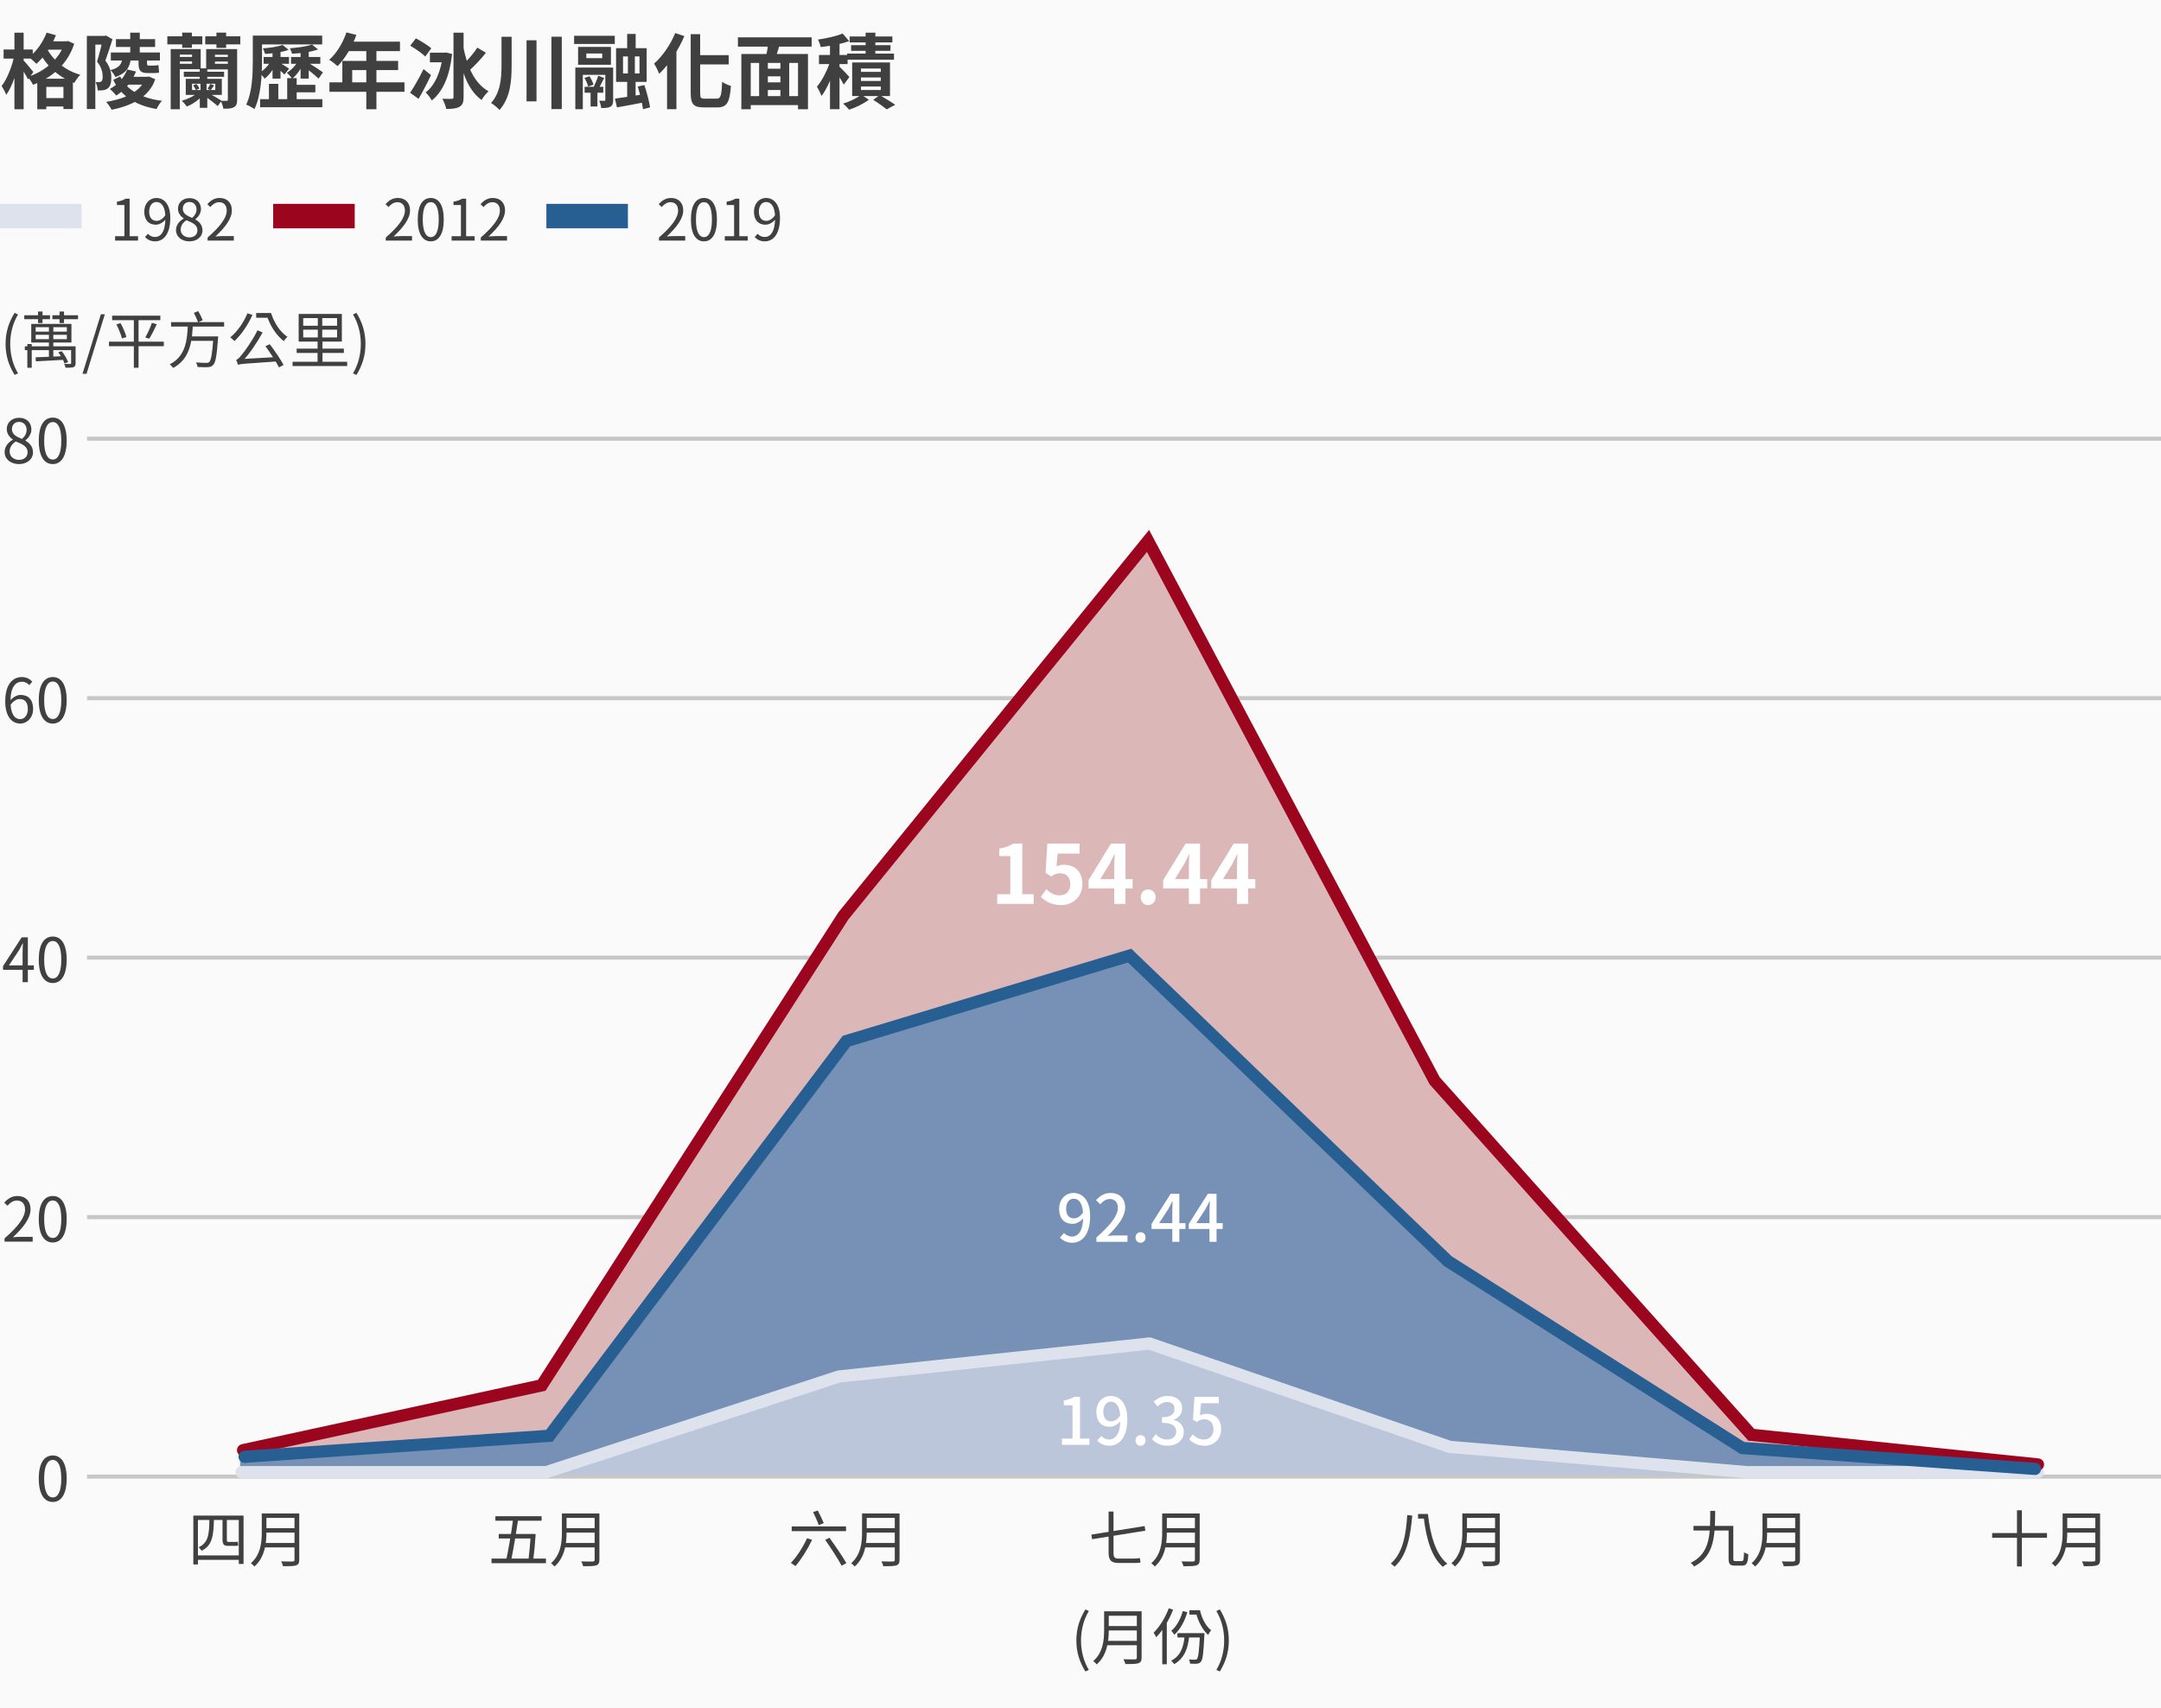 <svg width="530" height="419" viewBox="0 0 530 419" fill="none" xmlns="http://www.w3.org/2000/svg">
<rect width="530" height="419" fill="#FAFAFA"/>
<path d="M21.347 298.512H529.999" stroke="#C7C7C7"/>
<path d="M205.007 338.42L132.868 361.88L433.938 362.419L354.806 354.6L281.931 330.061L205.007 338.42Z" fill="#BBC6DA"/>
<path d="M134.73 353.046L58.889 357.296V361.611H132.868L207.215 337.342L282.298 329.522L354.805 354.6L427.312 361.611H499.083V360.263L427.312 354.6L354.805 301.295L275.261 231.699L207.215 256.682L134.73 353.046Z" fill="#7791B6"/>
<path d="M21.347 107.597H529.999" stroke="#C7C7C7"/>
<path d="M21.347 234.874H529.999" stroke="#C7C7C7"/>
<path d="M21.347 171.235H529.999" stroke="#C7C7C7"/>
<path d="M21.347 362.151H529.999" stroke="#C7C7C7"/>
<path d="M488.589 376.01V377.165H502.044V376.01H488.589ZM494.679 370.415V384.2H495.879V370.415H494.679ZM506.559 371.195V372.29H514.389V371.195H506.559ZM506.559 374.81V375.89H514.449V374.81H506.559ZM506.439 378.44V379.52H514.374V378.44H506.439ZM505.869 371.195V375.83C505.869 378.245 505.614 381.29 503.199 383.405C503.439 383.57 503.889 383.975 504.054 384.215C506.634 381.965 507.009 378.425 507.009 375.83V371.195H505.869ZM513.894 371.195V382.535C513.894 382.865 513.774 382.97 513.429 382.985C513.084 382.985 511.854 383 510.609 382.955C510.804 383.27 511.014 383.81 511.089 384.14C512.709 384.14 513.699 384.125 514.284 383.93C514.854 383.735 515.064 383.345 515.064 382.55V371.195H513.894Z" fill="#404040"/>
<path d="M132.132 339.77L59.625 355.679V357.567L134.731 351.707L206.111 256.236L277.046 234.376L356.01 309.325L427.313 355.14L499.819 359.994V359.185L430.257 351.634L353.78 268.727L280.826 133.484L206.111 224.897L132.132 339.77Z" fill="#DCB7B7"/>
<path d="M59.257 361.072H133.972L205.743 337.612L281.93 329.522L355.542 354.87L428.417 361.072H499.819" stroke="#DDE2EC" stroke-width="3" stroke-linecap="round"/>
<path d="M12.947 368.377C15.017 368.377 16.352 366.472 16.352 362.632C16.352 358.822 15.017 356.977 12.947 356.977C10.847 356.977 9.511 358.822 9.511 362.632C9.511 366.472 10.847 368.377 12.947 368.377ZM12.947 367.267C11.687 367.267 10.832 365.872 10.832 362.632C10.832 359.437 11.687 358.072 12.947 358.072C14.191 358.072 15.031 359.437 15.031 362.632C15.031 365.872 14.191 367.267 12.947 367.267Z" fill="#404040"/>
<path d="M4.971 177.461C6.666 177.461 8.121 176.021 8.121 173.891C8.121 171.581 6.921 170.441 5.061 170.441C4.176 170.441 3.156 170.981 2.481 171.866L2.526 172.961C3.261 171.866 4.146 171.446 4.851 171.446C6.171 171.446 6.831 172.391 6.831 173.891C6.831 175.376 6.021 176.381 4.971 176.381C3.426 176.381 2.571 174.836 2.571 172.016C2.571 168.416 3.861 167.201 5.406 167.201C6.066 167.201 6.741 167.516 7.161 168.026L7.926 167.186C7.326 166.541 6.486 166.061 5.346 166.061C3.216 166.061 1.281 167.711 1.281 172.016C1.281 175.646 2.856 177.461 4.971 177.461ZM12.947 177.461C15.017 177.461 16.352 175.556 16.352 171.716C16.352 167.906 15.017 166.061 12.947 166.061C10.847 166.061 9.511 167.906 9.511 171.716C9.511 175.556 10.847 177.461 12.947 177.461ZM12.947 176.351C11.687 176.351 10.832 174.956 10.832 171.716C10.832 168.521 11.687 167.156 12.947 167.156C14.191 167.156 15.031 168.521 15.031 171.716C15.031 174.956 14.191 176.351 12.947 176.351Z" fill="#404040"/>
<path d="M5.541 240.89H6.831V229.895H5.316L0.741 236.96V237.86H8.301V236.78H2.181L4.686 233.03C4.986 232.49 5.286 231.935 5.556 231.395H5.631C5.586 231.965 5.541 232.85 5.541 233.405V240.89ZM12.947 241.1C15.017 241.1 16.352 239.195 16.352 235.355C16.352 231.545 15.017 229.7 12.947 229.7C10.847 229.7 9.511 231.545 9.511 235.355C9.511 239.195 10.847 241.1 12.947 241.1ZM12.947 239.99C11.687 239.99 10.832 238.595 10.832 235.355C10.832 232.16 11.687 230.795 12.947 230.795C14.191 230.795 15.031 232.16 15.031 235.355C15.031 238.595 14.191 239.99 12.947 239.99Z" fill="#404040"/>
<path d="M1.116 304.528H8.016V303.358H4.971C4.416 303.358 3.756 303.403 3.171 303.463C5.766 301.018 7.491 298.783 7.491 296.578C7.491 294.613 6.261 293.338 4.296 293.338C2.901 293.338 1.941 293.983 1.041 294.958L1.836 295.723C2.451 295.003 3.231 294.448 4.131 294.448C5.496 294.448 6.141 295.378 6.141 296.638C6.141 298.513 4.566 300.718 1.116 303.733V304.528ZM12.947 304.738C15.017 304.738 16.352 302.833 16.352 298.993C16.352 295.183 15.017 293.338 12.947 293.338C10.847 293.338 9.511 295.183 9.511 298.993C9.511 302.833 10.847 304.738 12.947 304.738ZM12.947 303.628C11.687 303.628 10.832 302.233 10.832 298.993C10.832 295.798 11.687 294.433 12.947 294.433C14.191 294.433 15.031 295.798 15.031 298.993C15.031 302.233 14.191 303.628 12.947 303.628Z" fill="#404040"/>
<path d="M4.641 113.824C6.696 113.824 8.091 112.579 8.091 110.974C8.091 109.474 7.191 108.634 6.231 108.079V108.004C6.891 107.494 7.701 106.519 7.701 105.349C7.701 103.669 6.561 102.469 4.686 102.469C2.961 102.469 1.656 103.579 1.656 105.244C1.656 106.399 2.346 107.239 3.156 107.794V107.854C2.151 108.394 1.131 109.414 1.131 110.899C1.131 112.594 2.616 113.824 4.641 113.824ZM5.391 107.659C4.101 107.149 2.916 106.564 2.916 105.244C2.916 104.194 3.651 103.474 4.656 103.474C5.841 103.474 6.531 104.344 6.531 105.424C6.531 106.249 6.141 106.999 5.391 107.659ZM4.671 112.789C3.351 112.789 2.361 111.934 2.361 110.764C2.361 109.714 2.976 108.844 3.876 108.274C5.421 108.904 6.771 109.459 6.771 110.929C6.771 112.024 5.931 112.789 4.671 112.789ZM12.947 113.824C15.017 113.824 16.352 111.919 16.352 108.079C16.352 104.269 15.017 102.424 12.947 102.424C10.847 102.424 9.511 104.269 9.511 108.079C9.511 111.919 10.847 113.824 12.947 113.824ZM12.947 112.714C11.687 112.714 10.832 111.319 10.832 108.079C10.832 104.884 11.687 103.519 12.947 103.519C14.191 103.519 15.031 104.884 15.031 108.079C15.031 111.319 14.191 112.714 12.947 112.714Z" fill="#404040"/>
<path d="M244.583 221.7H253.503V219.32H250.723V206.9H248.543C247.583 207.48 246.583 207.86 245.083 208.14V209.96H247.783V219.32H244.583V221.7ZM260.28 221.98C263 221.98 265.46 220.08 265.46 216.8C265.46 213.56 263.38 212.1 260.9 212.1C260.22 212.1 259.7 212.24 259.12 212.5L259.4 209.36H264.78V206.9H256.86L256.44 214.08L257.8 214.96C258.66 214.4 259.14 214.18 260.02 214.18C261.5 214.18 262.5 215.14 262.5 216.86C262.5 218.62 261.44 219.6 259.88 219.6C258.52 219.6 257.46 218.92 256.64 218.1L255.26 219.96C256.38 221.06 257.94 221.98 260.28 221.98ZM273.277 221.7H276.017V206.9H272.477L266.977 215.86V217.88H277.777V215.62H269.837L272.117 211.94C272.537 211.14 272.937 210.32 273.317 209.52H273.397C273.357 210.4 273.277 211.74 273.277 212.6V221.7ZM281.594 221.98C282.634 221.98 283.434 221.16 283.434 220.06C283.434 218.96 282.634 218.16 281.594 218.16C280.534 218.16 279.774 218.96 279.774 220.06C279.774 221.16 280.534 221.98 281.594 221.98ZM291.578 221.7H294.318V206.9H290.778L285.278 215.86V217.88H296.078V215.62H288.138L290.418 211.94C290.838 211.14 291.238 210.32 291.618 209.52H291.698C291.658 210.4 291.578 211.74 291.578 212.6V221.7ZM303.375 221.7H306.115V206.9H302.575L297.075 215.86V217.88H307.875V215.62H299.935L302.215 211.94C302.635 211.14 303.035 210.32 303.415 209.52H303.495C303.455 210.4 303.375 211.74 303.375 212.6V221.7Z" fill="white"/>
<path d="M262.978 304.804C265.25 304.804 267.362 302.932 267.362 298.292C267.362 294.404 265.538 292.596 263.282 292.596C261.362 292.596 259.762 294.116 259.762 296.468C259.762 298.932 261.09 300.164 263.058 300.164C264.002 300.164 265.058 299.588 265.746 298.676L265.65 297.332C264.962 298.404 264.13 298.82 263.394 298.82C262.162 298.82 261.474 297.956 261.474 296.468C261.474 294.916 262.274 294.004 263.298 294.004C264.738 294.004 265.65 295.348 265.65 298.292C265.65 302.036 264.386 303.284 262.898 303.284C262.162 303.284 261.442 302.932 260.962 302.404L259.97 303.54C260.642 304.244 261.618 304.804 262.978 304.804ZM268.903 304.58H276.519V303.012H273.575C272.999 303.012 272.247 303.076 271.639 303.14C274.135 300.74 275.959 298.388 275.959 296.132C275.959 293.988 274.567 292.596 272.407 292.596C270.871 292.596 269.831 293.252 268.807 294.356L269.863 295.364C270.487 294.644 271.255 294.068 272.183 294.068C273.495 294.068 274.167 294.948 274.167 296.212C274.167 298.148 272.391 300.436 268.903 303.508V304.58ZM279.724 304.804C280.412 304.804 280.956 304.26 280.956 303.508C280.956 302.74 280.412 302.212 279.724 302.212C279.02 302.212 278.492 302.74 278.492 303.508C278.492 304.26 279.02 304.804 279.724 304.804ZM287.513 304.58H289.241V292.804H287.097L282.425 300.18V301.428H290.745V299.988H284.281L286.585 296.452C286.921 295.844 287.241 295.22 287.529 294.628H287.609C287.561 295.268 287.513 296.276 287.513 296.9V304.58ZM296.638 304.58H298.366V292.804H296.222L291.55 300.18V301.428H299.87V299.988H293.406L295.71 296.452C296.046 295.844 296.366 295.22 296.654 294.628H296.734C296.686 295.268 296.638 296.276 296.638 296.9V304.58Z" fill="white"/>
<path d="M260.45 354.362H267.186V352.842H264.882V342.586H263.49C262.802 343.002 262.034 343.29 260.914 343.482V344.65H263.042V352.842H260.45V354.362ZM272.103 354.586C274.375 354.586 276.487 352.714 276.487 348.074C276.487 344.186 274.663 342.378 272.407 342.378C270.487 342.378 268.887 343.898 268.887 346.25C268.887 348.714 270.215 349.946 272.183 349.946C273.127 349.946 274.183 349.37 274.871 348.458L274.775 347.114C274.087 348.186 273.255 348.602 272.519 348.602C271.287 348.602 270.599 347.738 270.599 346.25C270.599 344.698 271.399 343.786 272.423 343.786C273.863 343.786 274.775 345.13 274.775 348.074C274.775 351.818 273.511 353.066 272.023 353.066C271.287 353.066 270.567 352.714 270.087 352.186L269.095 353.322C269.767 354.026 270.743 354.586 272.103 354.586ZM279.724 354.586C280.412 354.586 280.956 354.042 280.956 353.29C280.956 352.522 280.412 351.994 279.724 351.994C279.02 351.994 278.492 352.522 278.492 353.29C278.492 354.042 279.02 354.586 279.724 354.586ZM286.377 354.586C288.553 354.586 290.329 353.338 290.329 351.21C290.329 349.61 289.257 348.602 287.897 348.25V348.17C289.145 347.706 289.929 346.762 289.929 345.402C289.929 343.466 288.441 342.378 286.329 342.378C284.969 342.378 283.881 342.954 282.937 343.786L283.913 344.954C284.585 344.282 285.353 343.85 286.249 343.85C287.385 343.85 288.057 344.506 288.057 345.546C288.057 346.73 287.289 347.594 284.985 347.594V348.97C287.625 348.97 288.457 349.802 288.457 351.114C288.457 352.33 287.545 353.066 286.233 353.066C285.001 353.066 284.137 352.474 283.449 351.77L282.537 352.954C283.337 353.85 284.537 354.586 286.377 354.586ZM295.518 354.586C297.566 354.586 299.486 353.098 299.486 350.506C299.486 347.914 297.87 346.762 295.902 346.762C295.262 346.762 294.782 346.906 294.286 347.162L294.558 344.154H298.926V342.586H292.942L292.59 348.186L293.502 348.762C294.19 348.314 294.638 348.106 295.374 348.106C296.718 348.106 297.614 349.002 297.614 350.554C297.614 352.122 296.622 353.066 295.294 353.066C294.062 353.066 293.198 352.474 292.542 351.802L291.646 353.002C292.494 353.834 293.662 354.586 295.518 354.586Z" fill="white"/>
<path d="M47.417 371.72V383.705H48.542V372.8H58.562V383.585H59.732V371.72H47.417ZM48.017 381.485V382.58H59.222V381.485H48.017ZM51.362 372.395C51.317 376.355 51.122 378.35 48.722 379.49C48.962 379.685 49.292 380.09 49.412 380.36C52.097 379.055 52.397 376.7 52.472 372.395H51.362ZM54.572 372.59V377.495C54.572 378.665 54.812 379.145 55.862 379.145C56.102 379.145 57.212 379.145 57.497 379.145C57.857 379.145 58.232 379.145 58.427 379.085C58.382 378.8 58.352 378.425 58.337 378.125C58.127 378.17 57.707 378.185 57.467 378.185C57.227 378.185 56.252 378.185 56.012 378.185C55.697 378.185 55.637 378.02 55.637 377.525V372.59H54.572ZM64.892 371.195V372.29H72.722V371.195H64.892ZM64.892 374.81V375.89H72.782V374.81H64.892ZM64.772 378.44V379.52H72.707V378.44H64.772ZM64.202 371.195V375.83C64.202 378.245 63.947 381.29 61.532 383.405C61.772 383.57 62.222 383.975 62.387 384.215C64.967 381.965 65.342 378.425 65.342 375.83V371.195H64.202ZM72.227 371.195V382.535C72.227 382.865 72.107 382.97 71.762 382.985C71.417 382.985 70.187 383 68.942 382.955C69.137 383.27 69.347 383.81 69.422 384.14C71.042 384.14 72.032 384.125 72.617 383.93C73.187 383.735 73.397 383.345 73.397 382.55V371.195H72.227Z" fill="#404040"/>
<path d="M121.493 371.87V372.98H132.833V371.87H121.493ZM120.548 382.265V383.39H133.898V382.265H120.548ZM125.888 372.26C125.468 375.59 124.688 380.225 124.088 382.91H125.318C125.873 380.3 126.638 375.68 127.133 372.26H125.888ZM122.318 376.235V377.33H130.613V376.235H122.318ZM130.178 376.235V376.385C130.088 377.87 129.833 380.84 129.578 382.925L130.733 383.015C131.003 380.93 131.273 378.14 131.378 376.265L130.508 376.19L130.313 376.235H130.178ZM138.503 371.195V372.29H146.333V371.195H138.503ZM138.503 374.81V375.89H146.393V374.81H138.503ZM138.383 378.44V379.52H146.318V378.44H138.383ZM137.813 371.195V375.83C137.813 378.245 137.558 381.29 135.143 383.405C135.383 383.57 135.833 383.975 135.998 384.215C138.578 381.965 138.953 378.425 138.953 375.83V371.195H137.813ZM145.838 371.195V382.535C145.838 382.865 145.718 382.97 145.373 382.985C145.028 382.985 143.798 383 142.553 382.955C142.748 383.27 142.958 383.81 143.033 384.14C144.653 384.14 145.643 384.125 146.228 383.93C146.798 383.735 147.008 383.345 147.008 382.55V371.195H145.838Z" fill="#404040"/>
<path d="M194.175 374.375V375.53H207.495V374.375H194.175ZM197.94 377.27C196.95 379.46 195.405 381.83 193.965 383.33C194.28 383.525 194.835 383.9 195.09 384.11C196.485 382.49 198.06 380 199.17 377.675L197.94 377.27ZM202.38 377.66C203.79 379.685 205.59 382.43 206.415 384.02L207.57 383.375C206.685 381.785 204.84 379.13 203.43 377.165L202.38 377.66ZM199.41 370.85C199.92 371.885 200.535 373.25 200.805 374.045L202.035 373.565C201.72 372.785 201.075 371.465 200.565 370.475L199.41 370.85ZM212.115 371.195V372.29H219.945V371.195H212.115ZM212.115 374.81V375.89H220.005V374.81H212.115ZM211.995 378.44V379.52H219.93V378.44H211.995ZM211.425 371.195V375.83C211.425 378.245 211.17 381.29 208.755 383.405C208.995 383.57 209.445 383.975 209.61 384.215C212.19 381.965 212.565 378.425 212.565 375.83V371.195H211.425ZM219.45 371.195V382.535C219.45 382.865 219.33 382.97 218.985 382.985C218.64 382.985 217.41 383 216.165 382.955C216.36 383.27 216.57 383.81 216.645 384.14C218.265 384.14 219.255 384.125 219.84 383.93C220.41 383.735 220.62 383.345 220.62 382.55V371.195H219.45Z" fill="#404040"/>
<path d="M267.665 376.385L267.845 377.51L280.91 375.425L280.73 374.285L267.665 376.385ZM271.895 370.73V380.87C271.895 382.685 272.57 383.345 274.325 383.345C274.73 383.345 277.37 383.345 277.985 383.345C278.72 383.345 279.425 383.315 279.725 383.24C279.665 382.97 279.605 382.46 279.56 382.145C279.215 382.22 278.495 382.265 277.985 382.265C277.37 382.265 274.865 382.265 274.265 382.265C273.38 382.265 273.095 381.905 273.095 380.945V370.73H271.895ZM285.725 371.195V372.29H293.555V371.195H285.725ZM285.725 374.81V375.89H293.615V374.81H285.725ZM285.605 378.44V379.52H293.54V378.44H285.605ZM285.035 371.195V375.83C285.035 378.245 284.78 381.29 282.365 383.405C282.605 383.57 283.055 383.975 283.22 384.215C285.8 381.965 286.175 378.425 286.175 375.83V371.195H285.035ZM293.06 371.195V382.535C293.06 382.865 292.94 382.97 292.595 382.985C292.25 382.985 291.02 383 289.775 382.955C289.97 383.27 290.18 383.81 290.255 384.14C291.875 384.14 292.865 384.125 293.45 383.93C294.02 383.735 294.23 383.345 294.23 382.55V371.195H293.06Z" fill="#404040"/>
<path d="M347.786 371.33V372.455H349.841V371.33H347.786ZM345.131 371.615C344.861 375.86 344.216 380.81 341.111 383.48C341.381 383.66 341.816 384.035 342.026 384.26C345.236 381.425 345.971 376.235 346.361 371.705L345.131 371.615ZM348.881 371.33V371.96H349.151C349.766 377.18 350.996 381.815 353.861 384.29C354.131 384.035 354.641 383.69 354.971 383.525C352.106 381.23 350.801 376.565 350.201 371.33H348.881ZM359.336 371.195V372.29H367.166V371.195H359.336ZM359.336 374.81V375.89H367.226V374.81H359.336ZM359.216 378.44V379.52H367.151V378.44H359.216ZM358.646 371.195V375.83C358.646 378.245 358.391 381.29 355.976 383.405C356.216 383.57 356.666 383.975 356.831 384.215C359.411 381.965 359.786 378.425 359.786 375.83V371.195H358.646ZM366.671 371.195V382.535C366.671 382.865 366.551 382.97 366.206 382.985C365.861 382.985 364.631 383 363.386 382.955C363.581 383.27 363.791 383.81 363.866 384.14C365.486 384.14 366.476 384.125 367.061 383.93C367.631 383.735 367.841 383.345 367.841 382.55V371.195H366.671Z" fill="#404040"/>
<path d="M419.448 370.565C419.433 376.01 419.553 380.96 414.648 383.315C414.948 383.525 415.323 383.93 415.488 384.215C420.603 381.605 420.618 376.31 420.663 370.565H419.448ZM415.338 374.255V375.38H424.638V374.255H415.338ZM423.948 374.255V382.25C423.948 383.63 424.323 383.99 425.478 383.99C425.718 383.99 427.023 383.99 427.278 383.99C428.388 383.99 428.688 383.315 428.793 381.215C428.478 381.125 427.998 380.915 427.728 380.705C427.683 382.52 427.608 382.88 427.188 382.88C426.903 382.88 425.853 382.88 425.643 382.88C425.178 382.88 425.103 382.79 425.103 382.25V374.255H423.948ZM432.948 371.195V372.29H440.778V371.195H432.948ZM432.948 374.81V375.89H440.838V374.81H432.948ZM432.828 378.44V379.52H440.763V378.44H432.828ZM432.258 371.195V375.83C432.258 378.245 432.003 381.29 429.588 383.405C429.828 383.57 430.278 383.975 430.443 384.215C433.023 381.965 433.398 378.425 433.398 375.83V371.195H432.258ZM440.283 371.195V382.535C440.283 382.865 440.163 382.97 439.818 382.985C439.473 382.985 438.243 383 436.998 382.955C437.193 383.27 437.403 383.81 437.478 384.14C439.098 384.14 440.088 384.125 440.673 383.93C441.243 383.735 441.453 383.345 441.453 382.55V371.195H440.283Z" fill="#404040"/>
<path d="M3.585 91.955L4.425 91.565C3.135 89.435 2.505 86.9 2.505 84.35C2.505 81.8 3.135 79.265 4.425 77.135L3.585 76.73C2.19 78.98 1.365 81.41 1.365 84.35C1.365 87.305 2.19 89.705 3.585 91.955ZM11.998 79.88V87.905H13.078V79.88H11.998ZM8.743 82.115H16.393V83.195H8.743V82.115ZM8.743 80.255H16.393V81.335H8.743V80.255ZM7.663 79.445V84.005H17.518V79.445H7.663ZM17.443 84.935V89.045C17.443 89.21 17.398 89.255 17.203 89.27C17.023 89.285 16.453 89.285 15.748 89.27C15.883 89.54 16.033 89.915 16.078 90.185C17.053 90.185 17.683 90.185 18.058 90.035C18.448 89.855 18.538 89.585 18.538 89.06V84.935H17.443ZM8.728 87.635L8.803 88.625C10.588 88.535 13.183 88.4 15.688 88.25L15.703 87.335C13.108 87.47 10.453 87.575 8.728 87.635ZM14.278 86.405C14.938 87.245 15.583 88.385 15.808 89.135L16.693 88.835C16.468 88.07 15.793 86.945 15.133 86.135L14.278 86.405ZM9.328 76.4V79.235H10.423V76.4H9.328ZM14.608 76.4V79.235H15.703V76.4H14.608ZM5.953 77.33V78.29H12.268V77.33H5.953ZM12.838 77.33V78.29H19.138V77.33H12.838ZM6.088 84.935V85.88H17.953V84.935H6.088ZM6.703 84.38V90.2H7.783V84.38H6.703ZM20.233 91.685H21.223L25.708 77.09H24.733L20.233 91.685ZM27.502 77.42V78.53H39.322V77.42H27.502ZM26.722 83.795V84.92H40.177V83.795H26.722ZM28.552 79.565C29.122 80.675 29.707 82.13 29.917 83.015L30.997 82.655C30.787 81.77 30.172 80.345 29.557 79.25L28.552 79.565ZM37.252 79.19C36.892 80.27 36.187 81.815 35.632 82.76L36.592 83.075C37.177 82.175 37.882 80.735 38.452 79.52L37.252 79.19ZM32.827 77.855V90.2H33.982V77.855H32.827ZM41.962 79.01V80.09H54.967V79.01H41.962ZM46.642 82.505V83.6H52.642V82.505H46.642ZM52.342 82.505V82.7C52.072 86.735 51.757 88.4 51.292 88.835C51.112 88.97 50.917 89 50.587 89C50.182 89 49.132 88.985 48.037 88.895C48.262 89.195 48.427 89.66 48.442 90.005C49.462 90.065 50.437 90.08 50.977 90.05C51.562 90.005 51.922 89.9 52.267 89.525C52.867 88.925 53.167 87.29 53.467 83.045C53.497 82.88 53.512 82.505 53.512 82.505H52.342ZM46.072 79.655C45.907 83.195 45.652 87.335 41.632 89.345C41.917 89.57 42.277 89.96 42.457 90.245C46.687 88.01 47.107 83.57 47.302 79.655H46.072ZM47.542 76.73C47.917 77.465 48.382 78.425 48.577 79.04L49.717 78.545C49.492 77.945 49.042 77.015 48.622 76.31L47.542 76.73ZM65.092 84.905C66.277 86.51 67.732 88.73 68.422 90.11L69.547 89.495C68.827 88.16 67.387 86.03 66.157 84.425L65.092 84.905ZM60.682 76.85C59.752 79.13 58.177 81.35 56.482 82.745C56.782 82.955 57.277 83.42 57.487 83.66C59.167 82.115 60.832 79.7 61.912 77.225L60.682 76.85ZM58.372 89.48C58.372 89.195 59.287 88.82 59.287 88.82V88.79C61.102 86.915 62.917 84.23 64.417 81.545L63.157 81.005C61.897 83.57 59.947 86.27 59.332 86.96C58.762 87.665 58.327 88.16 57.922 88.265C58.087 88.595 58.297 89.225 58.372 89.48ZM58.372 89.48C58.957 89.24 59.812 89.195 68.272 88.625C68.197 88.37 68.077 87.89 68.017 87.56L59.167 88.07L58.342 88.52L58.372 89.48ZM65.152 76.775V77.45H65.452C66.247 79.895 67.792 82.295 69.607 83.66C69.817 83.315 70.222 82.835 70.492 82.61C68.722 81.44 67.207 79.175 66.487 76.775H65.152ZM62.827 76.775V77.93H66.112V76.775H62.827ZM74.362 80.855H82.672V82.76H74.362V80.855ZM74.362 78.02H82.672V79.895H74.362V78.02ZM73.252 77V83.78H83.842V77H73.252ZM71.752 88.73V89.78H85.147V88.73H71.752ZM72.757 85.505V86.57H84.337V85.505H72.757ZM77.947 77.645V83.615H77.887V89.33H79.087V83.615H79.027V77.645H77.947ZM87.427 91.955C88.807 89.705 89.632 87.305 89.632 84.35C89.632 81.41 88.807 78.98 87.427 76.73L86.572 77.135C87.862 79.265 88.492 81.8 88.492 84.35C88.492 86.9 87.862 89.435 86.572 91.565L87.427 91.955Z" fill="#404040"/>
<path d="M266.204 409.955L267.044 409.565C265.754 407.435 265.124 404.9 265.124 402.35C265.124 399.8 265.754 397.265 267.044 395.135L266.204 394.73C264.809 396.98 263.984 399.41 263.984 402.35C263.984 405.305 264.809 407.705 266.204 409.955ZM271.482 395.195V396.29H279.312V395.195H271.482ZM271.482 398.81V399.89H279.372V398.81H271.482ZM271.362 402.44V403.52H279.297V402.44H271.362ZM270.792 395.195V399.83C270.792 402.245 270.537 405.29 268.122 407.405C268.362 407.57 268.812 407.975 268.977 408.215C271.557 405.965 271.932 402.425 271.932 399.83V395.195H270.792ZM278.817 395.195V406.535C278.817 406.865 278.697 406.97 278.352 406.985C278.007 406.985 276.777 407 275.532 406.955C275.727 407.27 275.937 407.81 276.012 408.14C277.632 408.14 278.622 408.125 279.207 407.93C279.777 407.735 279.987 407.345 279.987 406.55V395.195H278.817ZM286.647 394.46C285.807 396.74 284.412 398.99 282.927 400.445C283.137 400.7 283.452 401.3 283.572 401.555C285.192 399.875 286.737 397.34 287.712 394.79L286.647 394.46ZM285.057 398.33V408.185H286.167V397.25L286.152 397.235L285.057 398.33ZM288.777 400.55V401.615H294.672V400.55H288.777ZM294.297 400.55V400.775C294.102 404.975 293.892 406.505 293.577 406.88C293.427 407.045 293.307 407.06 293.067 407.06C292.812 407.06 292.227 407.06 291.582 407C291.762 407.285 291.852 407.72 291.882 408.035C292.557 408.08 293.202 408.08 293.577 408.035C293.997 408.005 294.267 407.885 294.537 407.57C294.972 407.045 295.167 405.47 295.377 401.06C295.392 400.91 295.392 400.55 295.392 400.55H294.297ZM290.547 401.09C290.307 404.165 289.422 406.19 287.232 407.315C287.472 407.51 287.847 407.945 287.997 408.155C290.307 406.79 291.357 404.615 291.672 401.15L290.547 401.09ZM291.717 394.925V396.005H294.087V394.925H291.717ZM290.082 395.135C289.557 397.1 288.582 398.855 287.277 399.98C287.502 400.205 287.877 400.715 288.012 400.955C289.437 399.65 290.562 397.655 291.192 395.405L290.082 395.135ZM293.052 394.925V395.54H293.322C293.847 397.67 294.942 399.77 296.307 400.985C296.472 400.625 296.817 400.115 297.042 399.845C295.782 398.885 294.747 396.98 294.312 394.925H293.052ZM299.172 409.955C300.552 407.705 301.377 405.305 301.377 402.35C301.377 399.41 300.552 396.98 299.172 394.73L298.317 395.135C299.607 397.265 300.237 399.8 300.237 402.35C300.237 404.9 299.607 407.435 298.317 409.565L299.172 409.955Z" fill="#404040"/>
<path d="M59.625 355.678L132.868 339.769L206.847 224.627L281.563 132.675L351.861 265.075L429.521 351.903L499.819 359.184" stroke="#9B051E" stroke-width="3" stroke-linecap="round"/>
<path d="M59.993 357.297L134.73 352.153L207.583 255.344L277.045 234.375L355.118 309.325L427.313 355.14L499.083 360.263" stroke="#285F92" stroke-width="3" stroke-linecap="round"/>
<path d="M11.22 10.14V12.18H16.48V10.14H11.22ZM9.14 19.3V26.8H11.36V21.32H15.56V26.74H17.88V19.3H9.14ZM10.04 24.06V26.12H16.82V24.06H10.04ZM11.44 8C10.54 10.36 8.92 12.64 7.1 14.04C7.62 14.4 8.54 15.24 8.94 15.66C10.78 14.02 12.62 11.38 13.72 8.64L11.44 8ZM15.86 10.14V10.52C14.58 14.52 10.9 17.58 6.76 18.86C7.22 19.32 7.82 20.22 8.1 20.8C12.64 19.1 16.54 15.86 18.2 10.74L16.68 10.06L16.28 10.14H15.86ZM11.3 11.52L9.52 12.44C10.94 15.5 13.9 18.8 18.22 20.34C18.54 19.74 19.22 18.8 19.7 18.34C15.46 17.16 12.58 14.2 11.3 11.52ZM0.88 12.14V14.38H8.04V12.14H0.88ZM3.54 8.02V26.8H5.8V8.02H3.54ZM3.48 13.68C2.98 16.24 1.76 19.36 0.4 21.1C0.78 21.68 1.32 22.62 1.52 23.28C3.02 21.22 4.26 17.38 4.86 14.16L3.48 13.68ZM5.72 14.76L4.64 15.76C5.22 16.58 6.4 18.48 6.88 19.46L8.18 17.66C7.82 17.18 6.18 15.2 5.72 14.76ZM31.94 8.02V13.78H34.28V8.02H31.94ZM28.44 9.6V11.52H38.04V9.6H28.44ZM27.18 12.88V14.84H39.22V12.88H27.18ZM29.98 14.52C29.76 15.78 29.2 16.66 27.08 17.2C27.52 17.58 28.08 18.38 28.3 18.9C30.98 17.98 31.76 16.54 32.08 14.52H29.98ZM33.98 14.16V15.48C33.98 17.24 34.38 17.92 36.24 17.92C36.54 17.92 37.44 17.92 37.76 17.92C38.22 17.92 38.72 17.9 39.02 17.78C38.96 17.28 38.9 16.5 38.86 15.96C38.58 16.04 38.02 16.08 37.7 16.08C37.44 16.08 36.64 16.08 36.4 16.08C36.12 16.08 36.06 15.92 36.06 15.5V14.16H33.98ZM31.2 17.04C30.44 19.08 28.86 20.78 26.94 21.82C27.4 22.18 28.2 23.02 28.52 23.44C30.56 22.14 32.38 20.06 33.36 17.54L31.2 17.04ZM30.8 18.84V20.76H36.22V18.84H30.8ZM35.62 18.84V19.24C34.72 22.06 31.48 24.08 26.02 25C26.52 25.5 27.1 26.34 27.36 26.92C33.2 25.76 36.76 23.28 38.08 19.44L36.5 18.76L36.08 18.84H35.62ZM29.48 18.74L27.78 19.58C29.28 22.92 32.6 25.76 38.4 26.74C38.68 26.14 39.26 25.2 39.72 24.72C34.04 24.04 30.8 21.6 29.48 18.74ZM21.3 8.8V26.74H23.38V10.94H25.9V8.8H21.3ZM25.28 8.8V9.48C24.98 10.74 24.36 13.34 23.8 15.12C24.94 16.52 25.18 17.82 25.18 18.78C25.18 19.36 25.08 19.8 24.84 19.98C24.7 20.08 24.5 20.14 24.3 20.14C24.06 20.16 23.78 20.14 23.44 20.12C23.76 20.7 23.94 21.6 23.96 22.18C24.42 22.18 24.9 22.18 25.26 22.14C25.7 22.06 26.08 21.94 26.4 21.7C27.04 21.22 27.3 20.34 27.3 19.04C27.3 17.86 27.04 16.44 25.84 14.86C26.42 13.32 27.06 11.3 27.58 9.62L26 8.72L25.66 8.8H25.28ZM45.08 17.6V18.84H54.96V17.6H45.08ZM48.48 22.72C47.64 23.54 46 24.34 44.58 24.72C44.98 25.06 45.54 25.7 45.82 26.12C47.3 25.56 48.92 24.36 49.84 23.26L48.48 22.72ZM43.32 13.96V15.06H47.62V13.96H43.32ZM52.28 13.96V15.1H56.66V13.96H52.28ZM43.32 12.04V13.4H47.1V15.64H43.32V16.98H49.22V12.04H43.32ZM56.74 12.04H50.56V17.02H56.74V15.64H52.72V13.42H56.74V12.04ZM41.86 12.04V26.8H44.1V12.04H41.86ZM55.88 12.04V24.44C55.88 24.66 55.82 24.74 55.58 24.74C55.38 24.74 54.72 24.74 54.12 24.72C54.4 25.24 54.7 26.1 54.78 26.66C55.92 26.66 56.76 26.64 57.36 26.3C57.98 25.96 58.16 25.44 58.16 24.44V12.04H55.88ZM47.1 20.54H52.8V22.08H47.1V20.54ZM45.56 19.34V23.28H54.4V19.34H45.56ZM47.38 20.92C47.6 21.28 47.9 21.76 48.04 22.08L48.94 21.7C48.78 21.4 48.46 20.92 48.22 20.6L47.38 20.92ZM51.6 20.56C51.46 20.88 51.14 21.4 50.9 21.78L51.66 22.1C51.92 21.8 52.2 21.42 52.52 20.96L51.6 20.56ZM51 22.76L50.14 23.5C50.94 24.04 52.74 25.4 53.4 26.02L54.34 24.7C53.84 24.36 51.64 23.08 51 22.76ZM48.98 16.76V20.04H50.84V16.76H48.98ZM49.18 19.62V22.76H49V26.44H50.84V22.76H50.66V19.62H49.18ZM41.04 8.9V10.88H49.62V8.9H41.04ZM44.68 8V11.72H47.06V8H44.68ZM53.08 8V11.74H55.46V8H53.08ZM50.34 8.9V10.88H58.94V8.9H50.34ZM63.58 8.74V10.9H79.02V8.74H63.58ZM63.8 24.32V26.3H79.06V24.32H63.8ZM71.7 20.8V22.64H77.34V20.8H71.7ZM62 8.74V14.92C62 18.08 61.88 22.58 60.38 25.66C60.96 25.86 61.96 26.42 62.4 26.76C64.02 23.46 64.26 18.34 64.26 14.92V8.74H62ZM70.44 19.16V25.44H72.76V19.16H70.44ZM65.96 20.56V25.46H68.26V20.56H65.96ZM64.66 13.98V15.64H70.88V13.98H64.66ZM66.84 11.92V19.28H68.8V11.92H66.84ZM66.6 14.72C65.96 15.92 64.76 17.22 63.62 17.86C64.04 18.2 64.62 18.84 64.9 19.3C66.08 18.4 67.26 16.74 67.9 15.2L66.6 14.72ZM71.38 13.98V15.64H78.56V13.98H71.38ZM73.72 11.92V19.28H75.72V11.92H73.72ZM73.24 14.7C72.66 15.9 71.48 17.18 70.34 17.84C70.76 18.18 71.34 18.84 71.64 19.3C72.82 18.4 73.96 16.72 74.56 15.16L73.24 14.7ZM68.72 15.46L67.6 16.3C68.16 16.74 69.3 17.78 69.76 18.28L70.9 16.84C70.54 16.56 69.18 15.7 68.72 15.46ZM69.3 11.02C68.22 11.44 66.24 11.74 64.48 11.86C64.68 12.24 64.9 12.84 65 13.22C66.92 13.12 69.22 12.82 70.78 12.22L69.3 11.02ZM76.52 10.92C75.32 11.38 73.06 11.68 71.1 11.84C71.3 12.18 71.54 12.82 71.6 13.18C73.74 13.08 76.28 12.76 78 12.12L76.52 10.92ZM75.78 15.5L74.74 16.48C75.56 17.08 77.38 18.54 78.14 19.28L79.2 17.74C78.66 17.34 76.46 15.88 75.78 15.5ZM84.96 7.94C84.1 10.54 82.54 13.1 80.74 14.66C81.32 15 82.34 15.8 82.8 16.22C84.58 14.42 86.34 11.54 87.4 8.56L84.96 7.94ZM85.38 10.22L84.22 12.54H98.1V10.22H85.38ZM83.96 14.94V21.38H86.38V17.18H97.64V14.94H83.96ZM80.8 20.2V22.52H99.2V20.2H80.8ZM89.84 11.42V26.8H92.32V11.42H89.84ZM105.44 12.92V15.28H109.2V12.92H105.44ZM111.22 8.02V23.82C111.22 24.14 111.1 24.24 110.78 24.24C110.46 24.26 109.5 24.26 108.48 24.22C108.86 24.86 109.32 26.04 109.44 26.72C110.9 26.72 111.98 26.62 112.7 26.18C113.44 25.78 113.7 25.08 113.7 23.84V8.02H111.22ZM108.64 12.92V13.34C108.2 17.32 106.7 21.02 104.38 22.66C104.92 23.12 105.6 24.08 105.9 24.64C108.7 22.42 110.3 18.5 110.88 13.24L109.44 12.88L109.04 12.92H108.64ZM113.6 11.32L112.18 11.54C113.08 17.14 114.6 22 118.12 24.52C118.48 23.84 119.28 22.86 119.82 22.4C116.28 20.4 114.5 16.14 113.6 11.32ZM117.06 11.68C116.12 13.18 114.46 15.04 113.22 16.18L115.04 17.36C116.3 16.24 117.92 14.54 119.18 12.94L117.06 11.68ZM100.62 11.2C101.86 11.94 103.52 13.08 104.3 13.86L105.78 11.84C104.94 11.12 103.22 10.06 102 9.4L100.62 11.2ZM100.58 22.76L102.66 24.24C103.7 22.46 104.8 20.36 105.7 18.42L103.88 16.94C102.86 19.06 101.52 21.36 100.58 22.76ZM123 9.02V15.94C123 19.26 122.74 22.66 120.44 25.26C121.06 25.64 122.06 26.44 122.5 26.98C125.2 23.94 125.48 19.86 125.48 15.96V9.02H123ZM129.14 9.88V24.86H131.58V9.88H129.14ZM135.24 9V26.76H137.78V9H135.24ZM153.82 8.32V13.46H155.9V8.32H153.82ZM150.82 24.18L151.32 26.34C153.28 25.98 155.86 25.52 158.28 25.04L158.14 23.08C155.46 23.52 152.68 23.94 150.82 24.18ZM156.42 21.22C156.96 23 157.52 25.4 157.7 26.78L159.44 26.34C159.24 24.96 158.62 22.62 158.04 20.86L156.42 21.22ZM152.8 13.84H156.84V18.02H152.8V13.84ZM151.1 11.82V20.08H158.6V11.82H151.1ZM154 12.58V18.98H153.82V24.64H155.88V18.98H155.7V12.58H154ZM144.84 21.82V26.12H146.52V21.82H144.84ZM143.8 13.12H147.7V14.26H143.8V13.12ZM141.78 11.5V15.88H149.84V11.5H141.78ZM140.8 8.78V10.78H150.78V8.78H140.8ZM143.38 21.28V22.74H147.96V21.28H143.38ZM141.1 16.58V26.78H142.94V18.36H149.06V16.58H141.1ZM148.46 16.58V24.46C148.46 24.66 148.4 24.72 148.22 24.72C148.04 24.72 147.5 24.72 146.96 24.7C147.18 25.2 147.4 25.96 147.46 26.5C148.44 26.5 149.18 26.46 149.7 26.18C150.24 25.86 150.38 25.36 150.38 24.5V16.58H148.46ZM143.34 19.12C143.74 19.78 144.12 20.68 144.26 21.24L145.56 20.74C145.4 20.2 145 19.32 144.58 18.7L143.34 19.12ZM146.72 18.56C146.44 19.48 145.88 20.82 145.44 21.64L146.56 22.16C147.06 21.38 147.62 20.18 148.18 19.14L146.72 18.56ZM169.4 8.38V22.78C169.4 25.54 170.1 26.34 172.58 26.34C173.08 26.34 175.4 26.34 175.94 26.34C178.4 26.34 178.98 24.92 179.26 21.06C178.64 20.92 177.68 20.48 177.12 20.06C176.96 23.38 176.78 24.2 175.76 24.2C175.26 24.2 173.28 24.2 172.84 24.2C171.86 24.2 171.72 24 171.72 22.82V8.38H169.4ZM165.6 8.1C164.44 10.98 162.46 13.82 160.42 15.6C160.82 16.2 161.46 17.52 161.68 18.1C164.06 15.84 166.4 12.26 167.84 8.86L165.6 8.1ZM163.6 13.52V26.78H165.9V11.28L165.88 11.26L163.6 13.52ZM170.8 13.52V15.8H178.72V13.52H170.8ZM187.2 16.84V18.72H192.34V16.84H187.2ZM187.2 20.2V22.08H192.36V20.2H187.2ZM183.32 23.58V25.78H196.82V23.58H183.32ZM181.82 13.24V26.8H184.12V15.44H195.72V26.8H198.16V13.24H181.82ZM186.18 14.7V24.56H188.32V14.7H186.18ZM191.4 14.7V24.54H193.56V14.7H191.4ZM188.44 10.2C188.36 11.46 188.04 13.14 187.76 14.3L189.96 14.88C190.36 13.84 190.8 12.28 191.28 10.8L188.44 10.2ZM180.98 9.16V11.44H199.06V9.16H180.98ZM203.56 9.88V26.78H205.9V9.88H203.56ZM200.86 13.48V15.72H207.88V13.48H200.86ZM203.76 14.54C203.14 16.76 201.74 19.66 200.36 21.26C200.72 21.86 201.26 22.86 201.48 23.56C203 21.58 204.4 18.02 205.16 15.16L203.76 14.54ZM206.66 8.22C205.18 8.86 202.78 9.4 200.62 9.7C200.88 10.22 201.2 11.04 201.28 11.54C203.56 11.3 206.26 10.82 208.26 10.08L206.66 8.22ZM205.7 16.2L204.66 17.14C205.28 17.98 206.48 19.8 206.94 20.76L208.32 18.88C207.94 18.42 206.2 16.62 205.7 16.2ZM212.3 8.02V14.42H214.68V8.02H212.3ZM208.38 8.94V10.4H218.86V8.94H208.38ZM208.74 11.08V12.46H218.4V11.08H208.74ZM207.76 13.14V14.64H219.26V13.14H207.76ZM211.16 19H216.02V19.86H211.16V19ZM211.16 21.22H216.02V22.08H211.16V21.22ZM211.16 16.8H216.02V17.62H211.16V16.8ZM209 15.32V23.56H218.28V15.32H209ZM214.16 24.48C215.34 25.22 216.72 26.22 217.48 26.82L219.56 25.7C218.66 25.06 217.06 24.1 215.76 23.32L214.16 24.48ZM211.24 23.22C210.28 24 208.38 24.94 206.78 25.4C207.24 25.8 207.9 26.46 208.26 26.9C209.88 26.38 211.88 25.4 213.1 24.46L211.24 23.22Z" fill="#404040"/>
<rect y="50" width="20" height="6" fill="#DDE2EC"/>
<rect x="67" y="50" width="20" height="6" fill="#9B051E"/>
<rect x="134" y="50" width="20" height="6" fill="#285F92"/>
<path d="M94.616 59H101.056V57.908H98.214C97.696 57.908 97.08 57.95 96.534 58.006C98.956 55.724 100.566 53.638 100.566 51.58C100.566 49.746 99.418 48.556 97.584 48.556C96.282 48.556 95.386 49.158 94.546 50.068L95.288 50.782C95.862 50.11 96.59 49.592 97.43 49.592C98.704 49.592 99.306 50.46 99.306 51.636C99.306 53.386 97.836 55.444 94.616 58.258V59ZM105.658 59.196C107.59 59.196 108.836 57.418 108.836 53.834C108.836 50.278 107.59 48.556 105.658 48.556C103.698 48.556 102.452 50.278 102.452 53.834C102.452 57.418 103.698 59.196 105.658 59.196ZM105.658 58.16C104.482 58.16 103.684 56.858 103.684 53.834C103.684 50.852 104.482 49.578 105.658 49.578C106.82 49.578 107.604 50.852 107.604 53.834C107.604 56.858 106.82 58.16 105.658 58.16ZM110.763 59H116.391V57.936H114.319V48.738H113.339C112.793 49.074 112.135 49.312 111.211 49.466V50.292H113.045V57.936H110.763V59ZM117.913 59H124.353V57.908H121.511C120.993 57.908 120.377 57.95 119.831 58.006C122.253 55.724 123.863 53.638 123.863 51.58C123.863 49.746 122.715 48.556 120.881 48.556C119.579 48.556 118.683 49.158 117.843 50.068L118.585 50.782C119.159 50.11 119.887 49.592 120.727 49.592C122.001 49.592 122.603 50.46 122.603 51.636C122.603 53.386 121.133 55.444 117.913 58.258V59Z" fill="#404040"/>
<path d="M28.232 59H33.86V57.936H31.788V48.738H30.808C30.262 49.074 29.604 49.312 28.68 49.466V50.292H30.514V57.936H28.232V59ZM38.042 59.196C39.974 59.196 41.766 57.6 41.766 53.428C41.766 50.166 40.296 48.556 38.322 48.556C36.726 48.556 35.382 49.9 35.382 51.888C35.382 54.016 36.488 55.108 38.21 55.108C39.092 55.108 40.002 54.576 40.646 53.764L40.576 52.742C39.904 53.764 39.106 54.17 38.42 54.17C37.202 54.17 36.586 53.26 36.586 51.888C36.586 50.474 37.342 49.55 38.322 49.55C39.764 49.55 40.562 50.908 40.562 53.428C40.562 56.942 39.372 58.132 38 58.132C37.342 58.132 36.712 57.838 36.278 57.334L35.564 58.146C36.138 58.748 36.922 59.196 38.042 59.196ZM46.437 59.196C48.355 59.196 49.657 58.034 49.657 56.536C49.657 55.136 48.817 54.352 47.921 53.834V53.764C48.537 53.288 49.293 52.378 49.293 51.286C49.293 49.718 48.229 48.598 46.479 48.598C44.869 48.598 43.651 49.634 43.651 51.188C43.651 52.266 44.295 53.05 45.051 53.568V53.624C44.113 54.128 43.161 55.08 43.161 56.466C43.161 58.048 44.547 59.196 46.437 59.196ZM47.137 53.442C45.933 52.966 44.827 52.42 44.827 51.188C44.827 50.208 45.513 49.536 46.451 49.536C47.557 49.536 48.201 50.348 48.201 51.356C48.201 52.126 47.837 52.826 47.137 53.442ZM46.465 58.23C45.233 58.23 44.309 57.432 44.309 56.34C44.309 55.36 44.883 54.548 45.723 54.016C47.165 54.604 48.425 55.122 48.425 56.494C48.425 57.516 47.641 58.23 46.465 58.23ZM50.913 59H57.353V57.908H54.511C53.993 57.908 53.377 57.95 52.831 58.006C55.253 55.724 56.863 53.638 56.863 51.58C56.863 49.746 55.715 48.556 53.881 48.556C52.579 48.556 51.683 49.158 50.843 50.068L51.585 50.782C52.159 50.11 52.887 49.592 53.727 49.592C55.001 49.592 55.603 50.46 55.603 51.636C55.603 53.386 54.133 55.444 50.913 58.258V59Z" fill="#404040"/>
<path d="M161.616 59H168.056V57.908H165.214C164.696 57.908 164.08 57.95 163.534 58.006C165.956 55.724 167.566 53.638 167.566 51.58C167.566 49.746 166.418 48.556 164.584 48.556C163.282 48.556 162.386 49.158 161.546 50.068L162.288 50.782C162.862 50.11 163.59 49.592 164.43 49.592C165.704 49.592 166.306 50.46 166.306 51.636C166.306 53.386 164.836 55.444 161.616 58.258V59ZM172.658 59.196C174.59 59.196 175.836 57.418 175.836 53.834C175.836 50.278 174.59 48.556 172.658 48.556C170.698 48.556 169.452 50.278 169.452 53.834C169.452 57.418 170.698 59.196 172.658 59.196ZM172.658 58.16C171.482 58.16 170.684 56.858 170.684 53.834C170.684 50.852 171.482 49.578 172.658 49.578C173.82 49.578 174.604 50.852 174.604 53.834C174.604 56.858 173.82 58.16 172.658 58.16ZM177.763 59H183.391V57.936H181.319V48.738H180.339C179.793 49.074 179.135 49.312 178.211 49.466V50.292H180.045V57.936H177.763V59ZM187.573 59.196C189.505 59.196 191.297 57.6 191.297 53.428C191.297 50.166 189.827 48.556 187.853 48.556C186.257 48.556 184.913 49.9 184.913 51.888C184.913 54.016 186.019 55.108 187.741 55.108C188.623 55.108 189.533 54.576 190.177 53.764L190.107 52.742C189.435 53.764 188.637 54.17 187.951 54.17C186.733 54.17 186.117 53.26 186.117 51.888C186.117 50.474 186.873 49.55 187.853 49.55C189.295 49.55 190.093 50.908 190.093 53.428C190.093 56.942 188.903 58.132 187.531 58.132C186.873 58.132 186.243 57.838 185.809 57.334L185.095 58.146C185.669 58.748 186.453 59.196 187.573 59.196Z" fill="#404040"/>
</svg>
